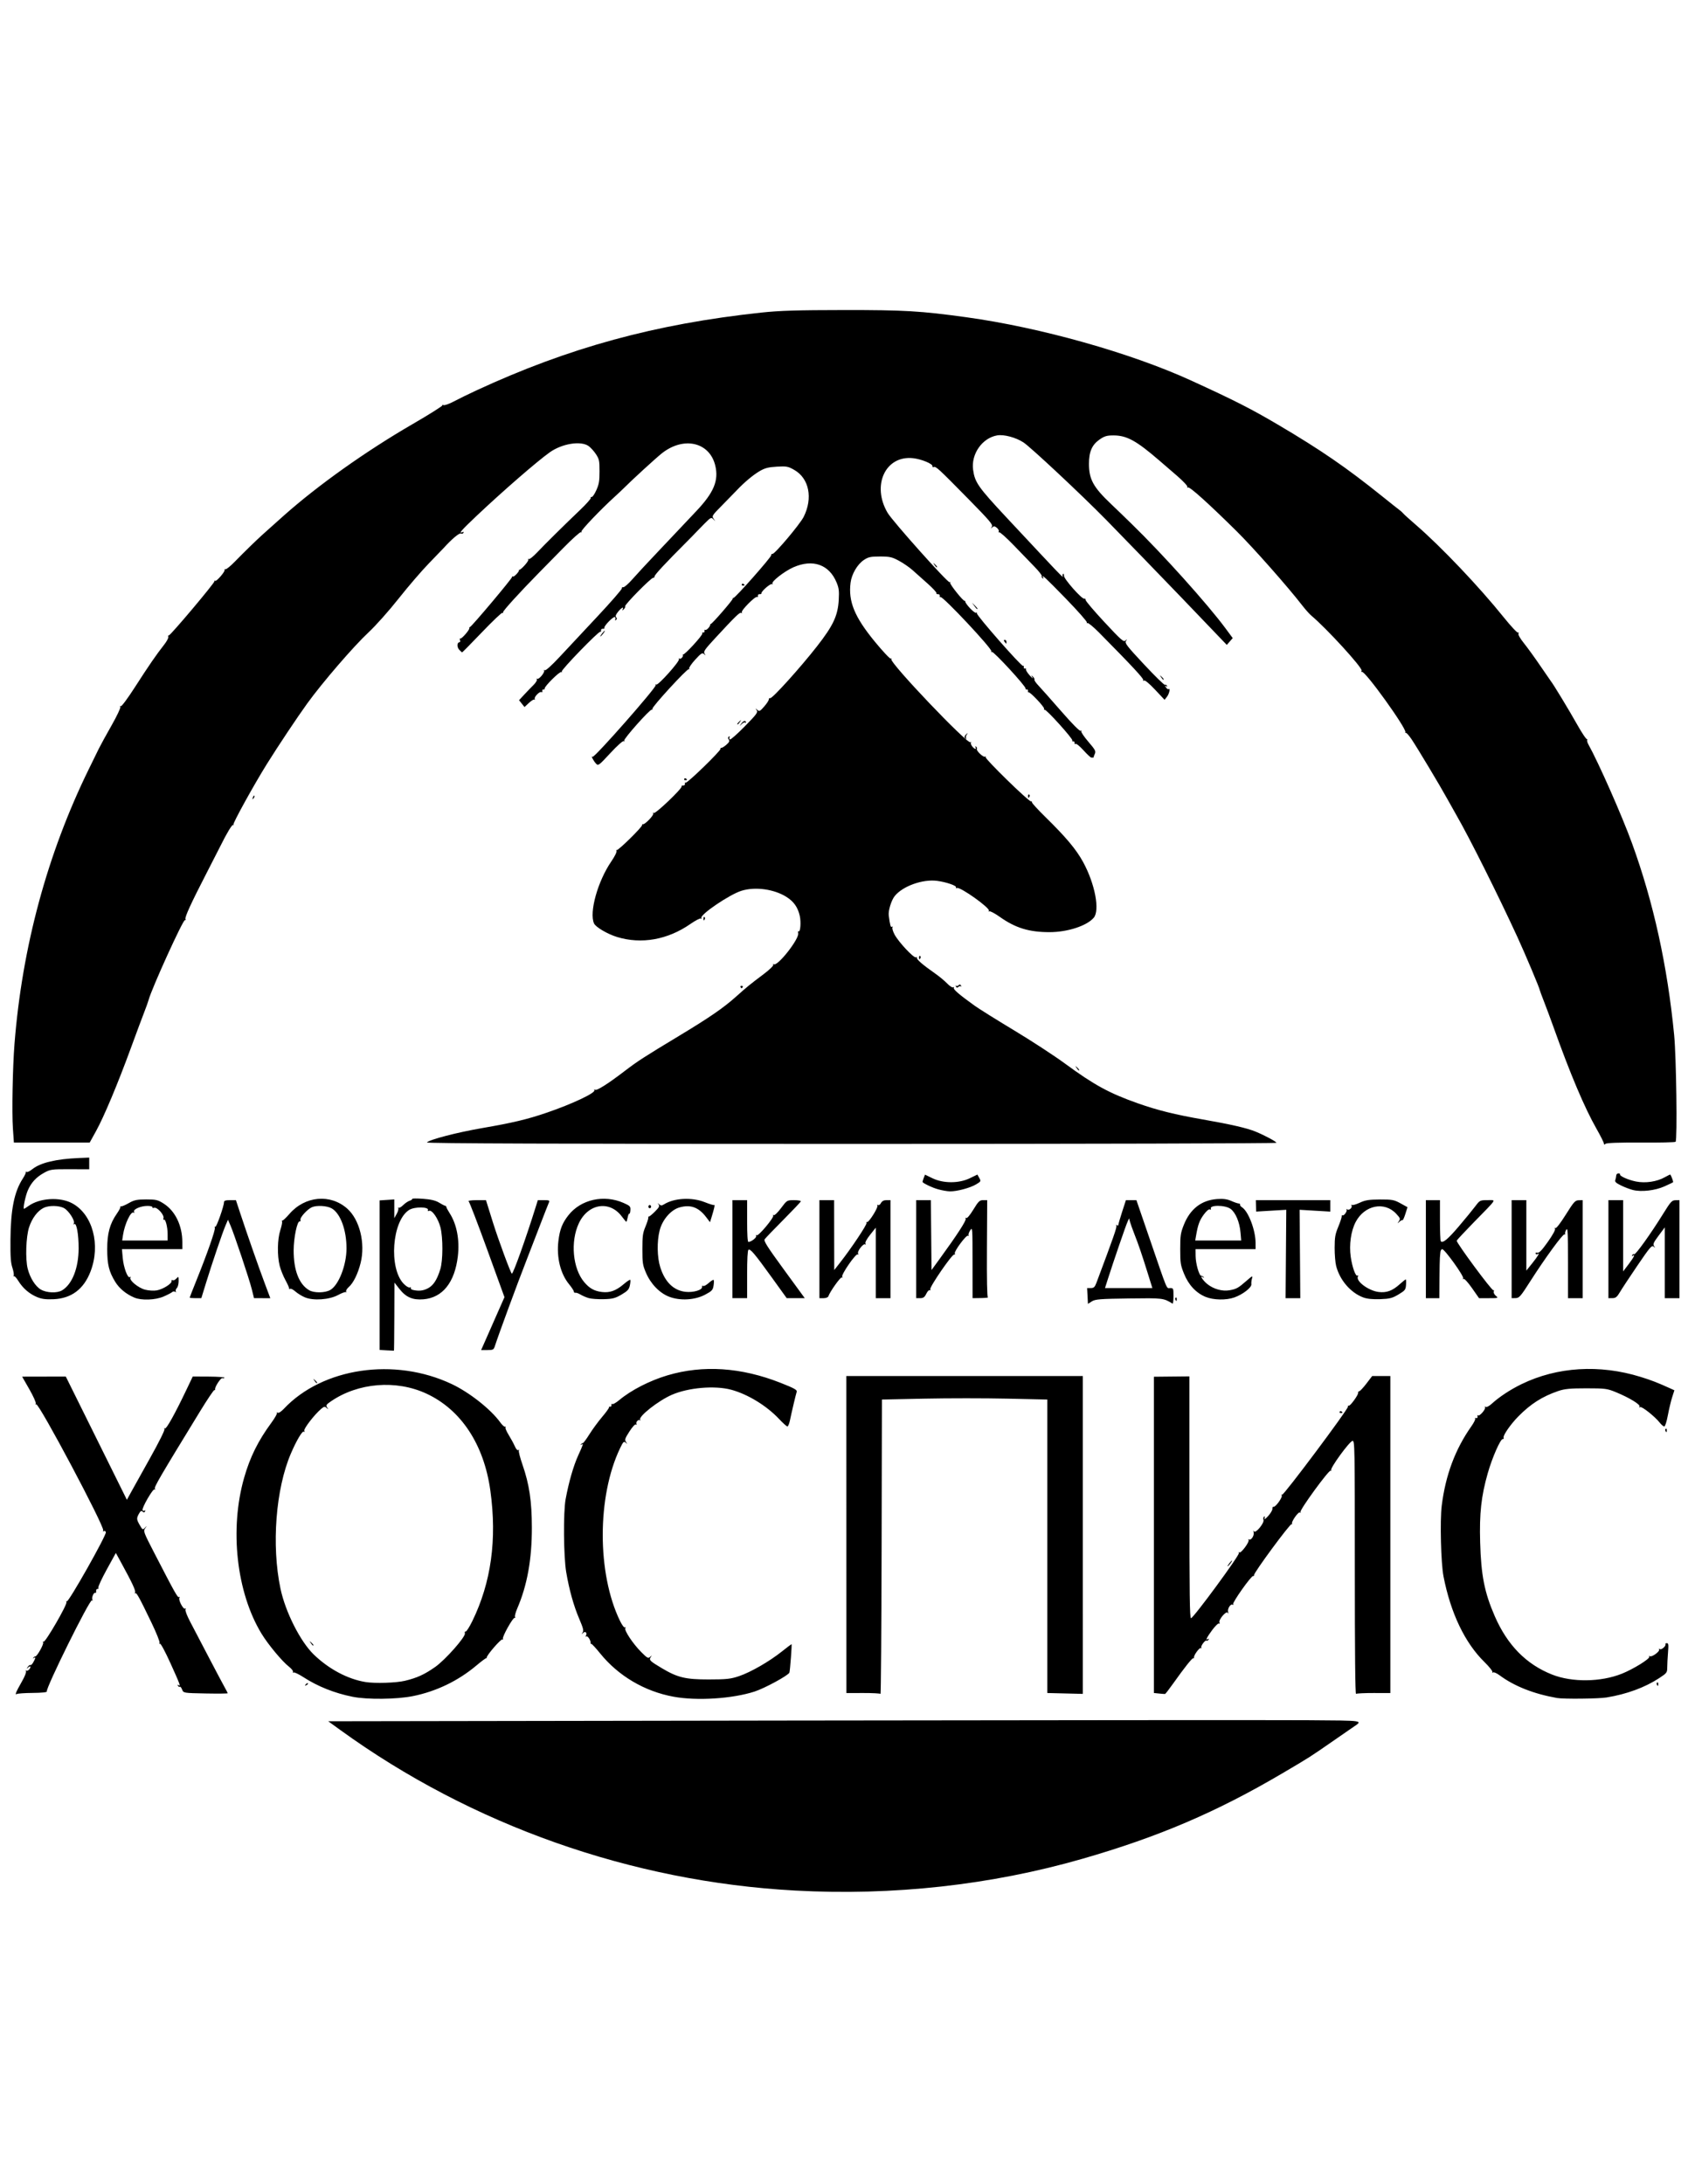 <?xml version="1.0" encoding="UTF-8"?>
<!DOCTYPE svg PUBLIC "-//W3C//DTD SVG 1.1//EN" "http://www.w3.org/Graphics/SVG/1.1/DTD/svg11.dtd">
<!-- Creator: CorelDRAW 2017 -->
<svg xmlns="http://www.w3.org/2000/svg" xml:space="preserve" width="520mm" height="670mm" version="1.1" style="shape-rendering:geometricPrecision; text-rendering:geometricPrecision; image-rendering:optimizeQuality; fill-rule:evenodd; clip-rule:evenodd"
viewBox="0 0 52000 67000"
 xmlns:xlink="http://www.w3.org/1999/xlink"
 xmlns:dc="http://purl.org/dc/elements/1.1/"
 xmlns:cc="http://creativecommons.org/ns#"
 xmlns:rdf="http://www.w3.org/1999/02/22-rdf-syntax-ns#"
 xmlns:svg="http://www.w3.org/2000/svg"
 xmlns:sodipodi="http://sodipodi.sourceforge.net/DTD/sodipodi-0.dtd"
 xmlns:inkscape="http://www.inkscape.org/namespaces/inkscape"
 inkscape:version="0.91 r13725"
 sodipodi:docname="khospis.svg">
 <defs>
  <style type="text/css">
   <![CDATA[
    .fil0 {fill:black}
   ]]>
  </style>
 </defs>
 <g id="Layer_x0020_1">
  <g id="khospis.svg">
   <sodipodi:namedview pagecolor="#ffffff" bordercolor="#666666" borderopacity="1" objecttolerance="10" gridtolerance="10" guidetolerance="10" inkscape:pageopacity="0" inkscape:pageshadow="2" inkscape:window-width="1855" inkscape:window-height="1056" id="namedview4" showgrid="false" units="px" inkscape:zoom="0.68771029" inkscape:cx="483.87411" inkscape:cy="576.66908" inkscape:window-x="65" inkscape:window-y="24" inkscape:window-maximized="1" inkscape:current-layer="svg2"/>
   <path id="path3378" class="fil0" d="M-3267.31 33753.57l9.41 -34326.76 29166.75 0 29166.75 0 9.41 34326.76 9.42 34326.72 -29185.58 0 -29185.58 0 9.42 -34326.72zm58248.92 -11.06l0 -34205.15 -29072.76 0 -29072.76 0 0 34205.15 0 34205.14 29072.76 0 29072.76 0 0 -34205.14zm-30594.99 24252.27c-5016.22,-273.77 -9918.3,-2005.39 -13952.24,-4928.49l-364.89 -264.41 14177.75 -22.12c7797.77,-12.15 14928.01,-16.74 15845.01,-10.14 1817.87,13.05 1732.08,-1 1395.71,229.01 -51.54,35.25 -322.03,222.21 -601.11,415.46 -723.62,501.11 -694.26,482.41 -1547.7,985.3 -2015.57,1187.61 -3800.49,1950.56 -6133.49,2621.61 -2802.61,806.13 -5808.87,1138.1 -8819.06,973.81l0.02 -0.03zm-13568.56 -5943.92c-553.75,-111 -1066.67,-315.28 -1507.63,-600.46 -147.19,-95.2 -285.19,-160.31 -306.65,-144.69 -21.46,15.62 -28.25,7.85 -15.06,-17.27 13.2,-25.11 -42.39,-97.31 -123.47,-160.46 -211.37,-164.58 -642.46,-683.54 -844.5,-1016.65 -766.23,-1263.31 -981.83,-3200.01 -531.86,-4777.12 181.14,-634.87 429.58,-1136.53 837.11,-1690.4 109.09,-148.26 185.89,-285.79 170.65,-305.58 -15.24,-19.81 -5.93,-21.21 20.69,-3.15 29.84,20.26 102.44,-24.59 189.41,-117.02 1188.57,-1263.37 3399.69,-1589.24 5153.42,-759.48 544.91,257.84 1200.43,776.13 1488.9,1177.27 57.31,79.71 122.63,138.27 145.15,130.18 22.53,-8.11 28.62,-0.34 13.54,17.48 -15.05,17.72 29.25,123.84 98.5,235.85 69.23,112.01 154.17,268.95 188.71,348.78 36.84,85.06 80.13,132.59 104.63,114.77 23.21,-16.87 31.35,-10.5 18.29,14.35 -12.92,24.61 37.02,219.35 110.95,432.73 208.95,603.01 286.02,1118.5 287.67,1924.15 2,978.29 -141.66,1775.14 -448.72,2489.1 -50.08,116.44 -80.74,231.36 -68.11,255.37 12.61,24 7,38.19 -12.47,31.51 -50.42,-17.32 -387.69,585.53 -358.57,640.96 13.3,25.31 7.63,33.98 -12.55,19.31 -41.57,-30.24 -510.8,513.52 -482.1,558.67 10.21,16.07 8.91,21.16 -2.93,11.32 -11.81,-9.84 -151.34,91.83 -310.09,225.96 -560.44,473.57 -1235.27,799.47 -1955.44,944.31 -498.99,100.37 -1398.56,110.23 -1847.44,20.24l-0.03 -0.03zm1606.87 -490.89c374.29,-90.95 593.43,-191.08 923.91,-422.15 313.73,-219.35 945.56,-935.27 913.14,-1034.68 -11.52,-35.33 -1.33,-59.31 22.74,-53.5 23.99,5.78 116.56,-138.72 205.68,-321.15 577.73,-1182.5 760.27,-2503.45 553,-4002.03 -195.82,-1415.87 -896.92,-2480.58 -1958.43,-2974.1 -930.18,-432.47 -2100.91,-337.52 -2936.29,238.12 -142.01,97.88 -155.89,120.71 -112.76,185.59 43.88,65.99 42.24,67.58 -15.26,14.59 -55.05,-50.74 -79.7,-46.39 -169.14,29.78 -211.24,179.97 -546.54,616.73 -516.86,673.28 18.7,35.59 13.83,44.32 -13.59,24.4 -45.66,-33.21 -224.24,268.39 -396.89,670.22 -465.4,1083.3 -599.17,2819.34 -319.4,4145.17 150.87,714.97 606.88,1618.81 1018.3,2018.28 460.18,446.87 1044.11,757.86 1589.58,846.61 290.6,47.26 944.87,26.52 1212.22,-38.43l0.05 0zm-2889.59 -1157.09c-46.75,-70.13 -45.42,-71.7 14.2,-16.71 36.17,33.39 65.77,68.22 65.77,77.39 0,36.39 -30.88,12.97 -79.97,-60.68zm11130.25 1646.34c-891.75,-163.73 -1695.54,-637.97 -2255.16,-1330.58 -134.38,-166.3 -257,-297.91 -272.48,-292.47 -15.51,5.43 -24.6,-5.04 -20.21,-23.29 16.19,-67.32 -88.3,-233.65 -128.45,-204.47 -25.05,18.22 -30.88,9.92 -14.68,-20.88 46.14,-87.87 -14.82,-150.3 -84.33,-86.36 -54.28,49.95 -56.44,48.38 -16.44,-12.04 37.79,-57.05 19.23,-132.11 -103.87,-420.1 -171.01,-400.03 -307.49,-889.39 -399.98,-1434.05 -80.26,-472.57 -91.25,-1835.88 -18.01,-2233.17 96.04,-520.93 239.88,-1022.09 384.93,-1341.09 161.58,-355.41 169.46,-381.64 100.34,-334.83 -27.29,18.49 -33.86,14.93 -15.67,-8.46 17.24,-22.15 45.08,-40.26 61.92,-40.26 16.8,0 107.28,-122.59 201.02,-272.4 93.75,-149.8 268.84,-388.25 389.13,-529.86 120.28,-141.61 214.45,-272.74 209.29,-291.44 -5.16,-18.67 11.76,-28.99 37.58,-22.92 25.85,6.1 42.34,-15.3 36.65,-47.5 -5.69,-32.2 6.22,-46.52 26.49,-31.8 20.23,14.72 117.91,-41.19 217.06,-124.26 360.38,-301.97 934.22,-596.09 1476.96,-757.04 1091.5,-323.66 2260.53,-246.11 3468.78,230.2 417.67,164.66 513.86,217.81 495.53,273.88 -28.29,86.55 -155.68,624.66 -207.54,876.6 -21.27,103.37 -56.51,187.95 -78.29,187.95 -21.78,0 -137.89,-104.48 -257.99,-232.16 -381.12,-405.17 -959.41,-758.1 -1466.03,-894.64 -502.9,-135.56 -1313.65,-66.12 -1822.93,156.12 -410.74,179.24 -1022.36,659.93 -971.8,763.74 13.96,28.7 11.57,37.4 -5.35,19.39 -42.07,-44.85 -136.72,53.66 -106.61,110.95 13.64,25.97 6.11,32.91 -17.24,15.91 -23.93,-17.4 -107.62,73.05 -198.28,214.34 -138.32,215.53 -150.79,253.59 -105.34,321.78 46.03,69.07 44.92,71.22 -10.59,20.21 -54.43,-50.05 -75.92,-28.22 -173.92,176.89 -704.43,1474.28 -705.44,3835.8 -2.26,5286.72 65.13,134.39 129.8,220.2 153.15,203.22 24.52,-17.82 29.47,-8.51 12.56,23.66 -37.53,71.43 233.39,478.56 490.15,736.64 179.91,180.86 212.49,198.5 269.43,146.01 57.39,-52.89 59.33,-51.51 17.13,12.09 -55.48,83.61 -18.62,119.23 349.68,337.97 477.63,283.67 721.53,342.07 1426.91,341.54 552.31,-0.34 679.25,-14.14 936.09,-101.24 359.53,-121.95 922.9,-446.07 1311.33,-754.46 157.44,-124.98 291.96,-227.25 298.95,-227.25 15.9,0 -43.91,798.67 -65.29,871.56 -24.44,83.36 -758.04,482.83 -1072.99,584.26 -682.89,219.93 -1764.5,288.57 -2479.3,157.34l-0.03 0.05zm27099.53 38.59c-712.16,-125.85 -1310.72,-362.42 -1758.54,-695.05 -88.64,-65.83 -180.04,-105.96 -203.13,-89.14 -23.08,16.79 -31.64,10.84 -19.01,-13.24 12.63,-24.08 -96.09,-160.44 -241.61,-303.08 -602.2,-590.18 -1038.24,-1501.39 -1258.36,-2629.65 -78.77,-403.74 -111.59,-1709.02 -54.51,-2168.24 116.48,-937.21 412.82,-1731.17 909.04,-2435.58 78.96,-112.09 131.32,-218.21 116.32,-235.85 -14.97,-17.63 -1.89,-25.41 29.15,-17.32 34.17,8.94 51.43,-11.37 43.85,-51.58 -6.91,-36.47 0.35,-51.14 16.2,-32.55 38.69,45.54 244.19,-190.25 214.72,-246.38 -13.27,-25.27 -4.34,-30.52 20.8,-12.25 24.68,17.93 105.79,-24.32 184.35,-96.04 231.53,-211.37 572.22,-435.78 912.79,-601.24 1097.38,-533.12 2393.8,-612.45 3651.81,-223.46 338.89,104.8 518.66,174.82 938.24,365.5l100.53 45.67 -68.11 212.43c-37.47,116.83 -97.07,366.63 -132.47,555.14 -37.52,199.8 -83.56,342.71 -110.42,342.71 -25.31,0 -87.07,-51.91 -137.17,-115.36 -152.54,-193.09 -555.95,-512.59 -603.53,-478 -27.2,19.78 -34.2,13.07 -18.16,-17.43 32.02,-60.92 -310.17,-269.93 -717.54,-438.22 -273.55,-113.02 -333.92,-121.03 -913.08,-121.24 -497.18,-0.13 -668.64,16.37 -864.48,83.34 -488.37,167.02 -846.59,395.57 -1226.71,782.6 -235.22,239.53 -469.86,578.29 -447.68,646.33 9.84,30.18 -1.33,50.15 -24.81,44.37 -67.95,-16.74 -325.36,568.27 -462.4,1050.78 -200.25,705.18 -257.64,1228.17 -232.4,2117.51 28.77,1014.1 131.93,1536.5 446.35,2260.41 386.87,890.77 964.89,1480.41 1759.74,1795.19 615.39,243.7 1494.94,232.77 2143.28,-26.68 349.66,-139.91 869.12,-461.86 838.7,-519.78 -13.56,-25.81 -6.38,-33.26 16.2,-16.85 55.47,40.35 315.3,-145.66 284.71,-203.83 -14.84,-28.27 -6.46,-33.58 21.23,-13.45 48.48,35.25 201.26,-97.66 173.34,-150.81 -8.94,-17 10.55,-30.95 43.32,-30.95 50.71,0 56.08,43.31 36.19,291.12 -12.84,160.12 -23.51,364.78 -23.64,454.8 -0.35,155.19 -12.79,171.9 -241.93,322.66 -438.88,288.76 -999.89,495.51 -1618.84,596.59 -248.63,40.61 -1319.42,51.91 -1522.22,16.07l-0.11 0.03zm-47271.69 -163.99c13.35,-40.96 93.15,-193.81 177.35,-339.66 87.52,-151.64 141.67,-288.55 126.43,-319.72 -14.65,-30 -12.82,-39.78 4.12,-21.75 35.08,37.4 131.64,-43.26 131.64,-109.94 0,-24.32 -29.6,-16.92 -65.76,16.47 -59.52,54.93 -60.9,53.39 -14.55,-16.2 28.19,-42.31 64.38,-67.35 80.45,-55.65 16.06,11.7 56.43,-27.64 89.7,-87.37 72.6,-130.36 76.99,-172.35 13.51,-129.35 -27.29,18.48 -33.86,14.93 -15.67,-8.46 17.24,-22.15 45.61,-40.27 63.06,-40.27 55.63,0 266.37,-377.35 239.4,-428.67 -14.39,-27.4 -9.04,-37.05 11.99,-21.75 50.96,37.05 737.49,-1149.16 703.02,-1214.75 -15.26,-29.04 -10.4,-39.07 11.28,-23.31 52.23,37.98 1224.9,-2039.02 1197.93,-2121.75 -11.62,-35.65 -40.71,-50.48 -64.78,-33 -27.29,19.84 -33.51,12.42 -16.57,-19.81 53.72,-102.27 -1977.2,-3925.08 -2055.12,-3868.4 -22.44,16.34 -27.97,7.16 -12.95,-21.43 14.42,-27.45 -73.9,-225.13 -196.32,-439.28l-222.54 -389.37 669.67 -1.38 669.67 -1.38 937.07 1890.49 937.07 1890.49 125.42 -229.51c68.99,-126.22 334.37,-602.58 589.73,-1058.52 266.66,-476.13 452.87,-850.82 437.45,-880.21 -16.07,-30.56 -10.48,-39.23 13.88,-21.54 42.04,30.58 310.91,-452.65 662.3,-1190.37l191.58 -402.21 495.03 2.5c272.24,1.37 487.42,16.94 478.14,34.61 -9.29,17.66 -37.48,23.02 -62.66,11.91 -46.51,-20.53 -241.53,276.96 -224.32,342.2 5.16,19.61 -5.32,30.67 -23.27,24.59 -17.98,-6.1 -215.36,287.44 -438.65,652.27 -1225.43,2002.26 -1412.31,2321.84 -1386.43,2371.12 16.14,30.74 11.65,40.98 -10.8,24.67 -46.99,-34.17 -398.33,575.32 -366.52,635.87 12.47,23.74 41.04,29.84 63.48,13.53 24.95,-18.14 29.95,-8.99 12.85,23.53 -20,38.08 -41.65,39.81 -76.22,6.07 -36.09,-35.22 -63.72,-19.39 -109.41,62.62 -80.02,143.71 -77.55,177.6 26.03,356.95 83.38,144.35 90.29,147.63 158.48,75.04 69.28,-73.74 69.46,-73.26 6.22,16.79 -63.24,90.05 -55.07,112.09 286.53,773.88 628.76,1218.06 711.26,1365.05 750.27,1336.7 22.29,-16.21 27,-6.15 11.23,23.9 -35.85,68.24 123.02,368.91 174.99,331.12 24.17,-17.59 29.17,-8.25 12.52,23.42 -15.8,30.08 43.99,189.38 139.51,371.65 91.94,175.45 349.19,667.25 571.65,1092.9 222.46,425.62 444.6,844.59 493.64,931.03 49.04,86.44 89.19,166.03 89.22,176.88 0.03,10.85 -305.11,13.87 -678.1,6.74 -676.55,-12.97 -678.26,-13.26 -719.66,-120.23 -22.85,-58.99 -54.79,-97.58 -71.01,-85.78 -16.22,11.8 -41.73,-1.86 -56.7,-30.34 -16.99,-32.34 -10.9,-39.92 16.2,-20.21 76.46,55.59 48.96,-19.61 -243.23,-665.29 -164.22,-362.9 -303.12,-621.37 -325.3,-605.27 -22.26,16.18 -27.31,6.47 -11.86,-22.92 14.81,-28.19 -94.63,-303.45 -244.43,-614.86 -381.92,-794.01 -466.33,-946.39 -502.66,-907.51 -17.52,18.76 -19.6,9.02 -4.57,-21.67 26.88,-54.9 -80.79,-287.27 -422.61,-911.95l-166.56 -304.39 -276.79 503.39c-152.23,276.85 -268.95,528.03 -259.4,558.14 9.57,30.1 -3.14,50.02 -28.24,44.21 -25.11,-5.78 -43.33,24.08 -40.48,66.39 2.84,42.3 -9.02,66.63 -26.3,54.03 -44.15,-32.1 -119.57,147.49 -87.55,208.45 15.77,29.99 9.6,37.95 -15.35,19.81 -64.38,-46.82 -1428.24,2709.61 -1383.13,2795.44 12.47,23.77 -165.95,41.99 -429.79,43.9 -248.12,1.83 -470.61,17.43 -494.41,34.75 -28.88,21 -35.21,6.71 -18.99,-43l-0.05 -0.02zm26518.6 38.64c-13.4,-15.78 -254.13,-28.09 -534.97,-27.32l-510.58 1.38 -0.96 -4862.82 -0.96 -4862.82 3627.37 0 3627.37 0 0.08 4875.39 0.08 4875.39 -545.05 -13.34 -545.05 -13.31 0 -4501.23 0 -4501.22 -1230.16 -27.35c-676.61,-15.04 -1818.2,-15.04 -2536.88,0.05l-1306.7 27.4 -9.58 4529.26c-5.26,2491.09 -20.55,4516.35 -33.96,4500.57l-0.05 -0.03zm8547.02 -11.46l-159.75 -16.52 0 -4850.73 0 -4850.72 544.94 -5.55 544.95 -5.54 0 3709.07c0,3006.84 9.22,3709.08 48.69,3709.08 73,0 1499.51,-1940.57 1469.06,-1998.5 -15.02,-28.59 -8.99,-37.05 14.31,-20.1 50.26,36.55 315.99,-321.54 283.92,-382.6 -12.9,-24.56 -6.2,-32.1 14.92,-16.76 59.81,43.49 166.21,-122.46 139.75,-217.9 -15.53,-55.96 -12.02,-65.54 10.53,-28.83 47.53,77.32 323.07,-255.76 291.56,-352.39 -12.48,-38.22 -4.79,-82.46 17.04,-98.35 25.05,-18.22 30.85,0.43 15.72,50.82 -15,49.73 27.52,22.41 113.16,-72.67 75.45,-83.79 132.94,-183.31 127.81,-221.1 -5.13,-37.83 10.42,-64.32 34.63,-58.88 62.41,14 282.37,-292.72 251.74,-351.02 -13.99,-26.63 -8.51,-36.1 12.15,-21.08 42.6,30.98 2016.21,-2606.55 2016.21,-2694.47 0,-31.35 12.69,-47.8 28.16,-36.53 36.46,26.5 296.77,-330.43 286.56,-392.92 -4.26,-26.15 11.22,-48.43 34.41,-49.54 23.19,-1.12 122.01,-106.49 219.59,-234.18l177.41 -232.16 278.41 0 278.42 0 0 4862.82 0 4862.82 -507.02 -1.38c-278.87,-0.63 -524.12,11.06 -545,26.24 -25.45,18.51 -37.97,-1255.36 -37.97,-3866.47 0,-3764.69 -2.34,-3894.08 -69.81,-3894.08 -83.19,0 -690.79,831.78 -656,898.01 12.79,24.38 5.66,31.48 -15.85,15.86 -49.44,-35.96 -955.61,1205.97 -923.94,1266.29 12.87,24.51 5.38,31.45 -16.67,15.41 -48.67,-35.38 -281.45,298.02 -243.02,348.04 14.95,19.47 9.39,23.5 -12.37,8.99 -42.63,-28.46 -1169.42,1499.91 -1153.81,1564.99 5.16,21.57 -7.63,34.22 -28.43,28.15 -54.46,-15.92 -640.89,811.32 -612.92,864.58 12.88,24.51 6.15,31.99 -14.97,16.66 -59.81,-43.5 -166.21,122.46 -139.75,217.89 15.58,56.2 12.1,65.65 -10.64,28.65 -45.82,-74.56 -295.25,221.94 -253.52,301.36 17.76,33.81 13.4,43.65 -11.41,25.62 -22.13,-16.1 -117.76,75.01 -212.54,202.45 -165.18,222.16 -220.81,340.06 -128.9,273.25 27.1,-19.71 33.19,-12.12 16.19,20.21 -14.97,28.48 -40.47,42.12 -56.72,30.31 -43.03,-31.29 -196.69,174.61 -162.94,218.35 15.69,20.34 10.07,24.61 -12.48,9.52 -41.32,-27.69 -228.57,227.99 -212.14,289.66 4.87,18.25 -5.21,28.2 -22.37,22.12 -33.42,-11.83 -269.05,284.47 -624.13,784.94 -120.79,170.25 -229.96,310.85 -242.57,312.47 -12.61,1.59 -94.81,-4.51 -182.67,-13.6l0.07 -0.06zm-26179.28 -282.26c25.5,-30.21 55.82,-43.82 67.39,-30.18 11.56,13.6 -9.29,38.35 -46.36,54.95 -53.56,24.01 -57.89,18.91 -21.03,-24.74l0 -0.03zm41450.2 8.54c-11.89,-22.65 -7.26,-51.62 10.32,-64.4 17.55,-12.78 31.94,5.76 31.94,41.16 0,74.56 -11.87,81.09 -42.26,23.21l0 0.03zm-13119.13 -3717.64c37.42,-48.65 76.49,-88.43 86.83,-88.43 10.35,0 -11.83,39.78 -49.22,88.43 -37.42,48.64 -76.49,88.45 -86.83,88.45 -10.35,0 11.83,-39.81 49.22,-88.45zm13382.22 -4065.29c-11.88,-22.65 -7.26,-51.61 10.32,-64.4 17.55,-12.78 31.94,5.76 31.94,41.17 0,74.56 -11.86,81.08 -42.26,23.21l0 0.02zm-9995.21 -586.03c10.85,-20.67 35.48,-26.13 54.73,-12.13 49.18,35.76 43.64,49.71 -19.73,49.71 -30.1,0 -45.85,-16.9 -35,-37.58zm-31449.75 -953.71c-46.75,-70.13 -45.42,-71.69 14.2,-16.71 36.17,33.39 65.77,68.22 65.77,77.4 0,36.39 -30.88,12.97 -79.97,-60.69zm2212.98 -930.87l-216.13 -13.26 0 -2293.38 0 -2293.39 225.57 -14.98 225.58 -14.99 0.13 287.44 0.13 287.43 72.79 -129.91c40.02,-71.45 62.58,-151.05 50.1,-176.88 -12.47,-25.84 -9.17,-32.6 7.37,-15.04 16.52,17.56 79.73,-17.27 140.47,-77.4 60.74,-60.13 151.29,-121.4 201.24,-136.14 49.94,-14.75 84.06,-39.63 75.82,-55.28 -8.25,-15.65 139.86,-17.34 329.13,-3.82 243.92,17.48 387.9,51.51 494.46,116.87 82.69,50.71 167.25,94.34 187.95,96.97 20.66,2.62 37.63,19.65 37.71,37.9 0.08,18.25 44.91,102.8 99.67,187.94 220.52,342.9 311.71,821.7 252.41,1325.25 -94.39,801.25 -468.09,1268.99 -1053.32,1318.25 -331.47,27.9 -537.76,-61.3 -740.59,-320.2l-150.93 -192.64 -3.43 1043.76c-1.89,574.07 -7.18,1044.86 -11.78,1046.22 -4.6,1.38 -105.6,-3.5 -224.48,-10.8l0.13 0.08zm1272.11 -1906.11c164.32,-87.79 276.31,-262.13 375.11,-583.97 82.34,-268.21 84.65,-960.65 4.31,-1281.06 -67.98,-271.07 -259.88,-549.78 -350.41,-508.91 -30.39,13.74 -46.14,7.54 -34.94,-13.73 58.72,-111.77 -403.75,-122.04 -576.86,-12.82 -523.74,330.49 -630.7,1784.29 -166.53,2263.79 74.15,76.6 157.97,127.28 188.02,113.73 29.84,-13.47 44.65,-6.23 32.93,16.07 -11.73,22.31 16.99,49.23 63.82,59.81 182.68,41.33 316.85,26.05 464.58,-52.89l-0.03 -0.02zm1984.96 1085.98l357.99 -811.3 -527.84 -1454.58c-290.31,-800 -547.66,-1469.4 -571.89,-1487.54 -24.22,-18.15 85.64,-33.27 244.14,-33.66l288.17 -0.56 58.64 187.95c32.26,103.36 102.1,327.24 155.23,497.5 164.75,528.03 549.76,1569.84 580.13,1569.84 44.17,0 426.94,-1070.3 731.47,-2045.22l65.61 -210.04 186.13 0c165.47,0 182.28,8.59 151.35,77.39 -19.15,42.57 -153.26,385.84 -298.07,762.82 -144.8,376.98 -317.72,824.72 -384.26,994.97 -288.36,737.86 -857.71,2283.31 -973.42,2642.22 -35.69,110.66 -56.41,121.61 -230.28,121.61l-191.08 0 357.98 -811.3 0 -0.1zm18245.55 -848.01l-12.81 -242.32 112.76 -0.35c94.01,-0.29 123.07,-27.9 174.77,-165.77 523.64,-1396.22 631.08,-1703.74 609.54,-1744.74 -15.24,-29.02 -8.06,-35.75 17.98,-16.82 23.85,17.35 43.4,12.18 43.4,-11.51 0,-23.68 52.23,-203.94 116.06,-400.61l116.05 -357.54 160.98 0 160.97 0 398.25 1160.81c577.65,1683.73 516.38,1535.71 635.74,1536.24 100.36,0.34 103.37,7.58 103.37,247.36 0,135.8 -12.69,239.21 -28.19,229.82 -283.95,-171.98 -290.04,-172.69 -1338.33,-158.69 -881.54,11.78 -1036.35,24 -1138.92,90.05l-118.72 76.44 -12.82 -242.32 -0.08 -0.05zm1847.93 -695.48c-180.76,-579.77 -281.26,-874.4 -411.28,-1205.41 -57.39,-146.14 -117.39,-313.98 -133.29,-372.95l-28.94 -107.23 -52.81 118.61c-55.1,123.73 -426.36,1205.44 -590.92,1721.78l-95.16 298.49 726.85 0 726.84 0 -141.29 -453.26 0 -0.03zm847.05 810.09c-11.89,-22.66 -7.26,-51.62 10.32,-64.4 17.55,-12.76 31.94,5.75 31.94,41.16 0,74.56 -11.86,81.08 -42.26,23.24zm-34925.29 -82.33c-236.08,-99.1 -433.46,-270.62 -573.85,-498.67 -57.84,-93.97 -118.61,-156.6 -135.02,-139.17 -16.41,17.43 -18.78,8.91 -5.27,-18.89 13.51,-27.82 -4.2,-137.25 -39.36,-243.22 -51.03,-153.78 -62.92,-326.47 -59.03,-855.96 6.83,-930.93 116.16,-1473.57 378.16,-1876.97 56.17,-86.46 97.53,-173.62 91.91,-193.67 -5.61,-20.05 5.99,-24.69 25.75,-10.32 19.76,14.38 98.77,-24.03 175.57,-85.35 248.82,-198.66 730.23,-313.51 1434.73,-342.29l310.09 -12.67 0 179.43 0 179.43 -591.99 -2.2c-561.56,-2.1 -602.59,3.71 -798.7,112.83 -237.3,132.03 -389.76,298.18 -493.75,538 -71.32,164.47 -153.87,563.04 -116.61,563.04 10.4,0 71.64,-38.14 136.08,-84.74 343.46,-248.34 965.37,-286.96 1343.3,-83.39 627.67,338.09 877.87,1272.01 561.03,2094.16 -208.07,539.92 -585.07,822.84 -1129.38,847.61 -239.82,10.93 -367.9,-5.78 -513.72,-66.99l0.06 0zm773.09 -205.91c309.26,-188.15 503,-680.56 505.5,-1284.66 1.76,-428.94 -64.04,-796.77 -133.47,-746.27 -25.91,18.83 -30.99,10 -13.46,-23.36 41.83,-79.63 -153.5,-384.68 -297.93,-465.31 -153.88,-85.91 -469.58,-90.15 -631.3,-8.51 -186.29,94.05 -353.75,318.41 -443.8,594.58 -94.68,290.38 -117.63,969.25 -42.9,1268.4 70,280.17 235.6,543.92 402.56,641.16 180.33,105.03 502.26,116.83 654.83,24l-0.03 -0.03zm2215.43 223.57c-250.15,-105.11 -463.09,-280.78 -587.49,-484.61 -192.33,-315.07 -244.51,-528.08 -245.36,-1001.5 -0.85,-482.57 79.52,-778.76 295.41,-1088.76 69.83,-100.26 118.02,-192.83 107.12,-205.67 -10.93,-12.86 2.42,-21.43 29.62,-19.07 27.21,2.36 134.07,-44.29 237.41,-103.71 156.69,-90.04 244.14,-108.03 526.19,-108.21 305.36,-0.21 358.25,12.68 543.67,132.43 350.38,226.3 565.12,674.68 565.12,1179.9l0 213.09 -926.22 0 -926.22 0 23.62 265.87c26.35,296.51 153.79,639.22 219.85,591.18 24.36,-17.71 31.49,-10.58 16.99,17 -42.57,81.03 240.76,314.1 448.25,368.73 107.17,28.23 268.81,38.15 359.21,22.05 193.1,-34.41 469.49,-209.46 454.68,-288 -5.69,-30.1 8.08,-41.37 30.55,-25.01 22.5,16.37 73.64,-5.14 113.69,-47.79 70.72,-75.3 72.82,-73.02 72.82,78.69 0,85.91 -25.19,180.81 -55.96,210.86 -30.76,30.05 -45.07,75.38 -31.78,100.69 14.37,27.34 5.91,32.73 -20.85,13.28 -24.75,-18 -65.44,-13.79 -90.36,9.39 -24.95,23.19 -143.24,84.59 -262.86,136.47 -251.61,109.09 -678.31,124.66 -897.1,32.7zm1020.68 -1943.85c0,-223.12 -67.23,-481.91 -115.97,-446.47 -18.43,13.39 -23.57,-6.1 -11.44,-43.32 32.21,-98.72 -192.86,-350.77 -287.27,-321.73 -40.71,12.52 -64.57,4.75 -52.97,-17.32 11.59,-22.04 -56.6,-40.1 -151.51,-40.1 -208.15,0 -450.75,107.79 -411.36,182.8 15.82,30.1 11.17,40.24 -11.06,24.08 -82.98,-60.34 -276.56,346.45 -327.72,688.61l-24.79 165.82 697.03 0 697.04 0 0 -192.4 0.02 0.03zm4209.62 1935.1c-93.02,-39.2 -224.21,-120.1 -291.52,-179.8 -67.31,-59.68 -139.62,-95.99 -160.68,-80.69 -21.07,15.31 -34.5,11.43 -29.87,-8.59 4.63,-20.05 -46.27,-135.96 -113.13,-257.57 -66.88,-121.61 -146.37,-319.24 -176.64,-439.18 -79.52,-314.89 -70.93,-815.25 18.72,-1092.85 40.59,-125.64 64.71,-245.74 53.59,-266.9 -11.12,-21.14 -6.25,-34.3 10.8,-29.26 17.04,5.07 113.69,-86.31 214.75,-203.06 478.03,-552.14 1256.04,-623.65 1774.55,-163.12 381.44,338.78 559.86,1062.08 410.8,1665.33 -80.82,327.14 -223.21,617.52 -361.95,738.2 -58.37,50.79 -95.63,114.05 -82.81,140.58 12.84,26.52 10.87,35.11 -4.37,19.07 -15.23,-16.05 -123.66,22.7 -240.94,86.09 -272.35,147.21 -760.83,181.5 -1021.35,71.72l0.05 0.03zm775.92 -223.06c260.7,-145.54 501.99,-760.43 501.99,-1279.15 0,-564.69 -185.52,-1068.29 -451.04,-1224.36 -142.94,-84 -464.28,-102.96 -613.55,-36.2 -139.2,62.28 -370.12,317.51 -348.15,384.86 10.64,32.59 0.21,54.53 -23.06,48.75 -75.76,-18.81 -184.11,496.54 -185.57,882.57 -2.31,614.89 163.9,1044.86 474.97,1228.67 148.88,87.98 482.37,85.3 644.38,-5.14l0.03 0zm7933.41 247.19c-78.18,-22.78 -191.85,-71.64 -252.56,-108.58 -60.72,-36.95 -131.3,-61.99 -156.8,-55.68 -25.53,6.32 -47.18,-10.58 -48.11,-37.58 -0.93,-27 -65.66,-126.49 -143.79,-221.1 -266,-322.02 -390.19,-823.98 -329.29,-1330.9 42.41,-353.13 117.68,-546.14 307.27,-788.14 380.88,-486.15 1091.13,-643.97 1694.07,-376.42 195.97,86.97 213.79,105.98 206.72,221.07 -4.26,69.25 -19.04,117.74 -32.85,107.74 -13.82,-10 -36.3,41.69 -49.97,114.87 -13.67,73.18 -32.47,133.04 -41.78,133.04 -9.33,0 -71.27,-72.78 -137.65,-161.71 -374.87,-502.33 -1032.14,-399.63 -1317.92,205.93 -265.49,562.56 -189.67,1391.34 165.52,1809.25 162.09,190.7 309.08,272.29 541.27,300.48 243.42,29.58 432.79,-38.7 670.09,-241.57 99.17,-84.77 188.93,-143.97 199.46,-131.59 10.53,12.42 5.11,89.41 -12.07,171.13 -26.07,123.92 -68.51,170.57 -255.84,281.23 -190.73,112.65 -272.78,133.97 -544.09,141.32 -175.71,4.75 -383.46,-10 -461.65,-32.79l-0.03 0zm2466.99 -42.35c-295.62,-113.5 -567.2,-395.12 -713.18,-739.56 -98.56,-232.53 -108.18,-296.64 -108.18,-719.61 0,-402.86 12.18,-493.57 91.96,-685.42 50.58,-121.61 90.63,-245.21 88.98,-274.65 -1.65,-29.44 8.38,-49.36 22.29,-44.21 13.88,5.14 96.06,-61.83 182.57,-148.77 127.94,-128.56 148.71,-169.46 111.27,-218.98 -38.64,-51.09 -35.85,-51.86 17.31,-4.7 50.1,44.46 81.19,44.99 148.61,2.55 312.69,-196.88 855.64,-225.45 1253.65,-65.94 144.59,57.96 274.58,96.84 288.86,86.44 26.86,-19.52 -3.27,115.06 -84.25,376.5l-46.62 150.5 -116.48 -153.55c-231.63,-305.39 -479.49,-395.99 -820.19,-299.82 -265.04,74.8 -525.66,377.72 -608.95,707.78 -85.32,337.96 -76.78,823.29 19.81,1127.01 144.49,454.38 407.16,711.07 771.2,753.75 243.5,28.54 529.02,-57.08 511.33,-153.34 -5.69,-30.9 7.74,-43.04 29.81,-27 22.08,16.05 99.73,-24.27 172.55,-89.62 72.81,-65.35 141.77,-107.79 153.23,-94.29 11.46,13.47 9.97,92.57 -3.27,175.74 -21.35,133.87 -50.98,165.51 -258.23,275.69 -315.17,167.58 -765.59,193.46 -1104.11,63.5l0.03 0zm16461.4 6.55c-294.85,-119.86 -527.6,-368.49 -665.47,-710.75 -107.89,-267.86 -117.04,-326.93 -117.04,-754.94 0,-418.75 10.67,-491.51 108.69,-741.23 191.96,-489.06 539.76,-760.77 1018.88,-795.97 189.22,-13.9 310.59,1.75 432.23,55.75 93.03,41.3 197.49,77.4 232.14,80.21 34.66,2.81 55.32,19.76 45.93,37.64 -9.39,17.88 16.57,53.71 57.71,79.62 195.36,123.02 415.91,702.64 415.91,1093.01l0 190.97 -920.85 0 -920.85 0 2.02 210.04c2.29,235.85 109.06,608.05 174.43,608.05 23.54,0 56.88,18.12 74.09,40.26 18.48,23.77 10.08,25.78 -20.53,4.91 -119.38,-81.4 -8.67,94.48 130.05,206.56 192.75,155.78 460.26,230.41 684.26,190.89 210.82,-37.18 266.45,-68.4 524.23,-294.17 170.36,-149.22 192.43,-158.85 164.94,-71.9 -17.45,55.19 -26.94,136.59 -21.07,180.89 13.38,100.95 -264.13,315.95 -525.9,407.42 -249.32,87.13 -635.81,79.5 -873.85,-17.26l0.05 0zm1067.01 -1976.22c-28.16,-321.14 -151.48,-613.51 -306.21,-726.02 -170.73,-124.16 -666.92,-122.12 -601.5,2.46 11.3,21.49 -3.57,28.2 -33.01,14.91 -32.47,-14.67 -107.36,49.84 -190.41,163.99 -128.53,176.7 -176.16,308.71 -233.92,648.53l-24.02 141.32 705.31 0 705.3 0 -21.51 -245.19 -0.03 0zm3764.7 1991.55c-388.06,-146.12 -718.39,-529.97 -830.91,-965.54 -26.11,-101.1 -46.83,-353 -46.03,-559.72 1.25,-322.77 16.91,-413.37 110.87,-641.21 60.18,-145.93 107.94,-289.98 106.13,-320.14 -1.8,-30.13 9.47,-45.54 25.06,-34.21 41.8,30.39 156.08,-133.04 123.02,-175.93 -15.56,-20.16 -6.38,-21.81 20.35,-3.66 59.57,40.45 166.58,-55.33 133.07,-119.12 -13.29,-25.33 -7.28,-33.76 13.38,-18.73 20.66,15.02 128.98,-15.86 240.73,-68.64 164.17,-77.53 282.51,-96.31 616.61,-97.87 372.4,-1.72 434.92,9.92 629.67,117.29l216.21 119.22 -65.87 208.71c-36.22,114.8 -75.95,200.44 -88.29,190.34 -12.34,-10.11 -54.63,11.45 -93.96,47.95 -67.04,62.15 -68.08,61.14 -16.54,-15.91 50.16,-74.99 42.95,-95.28 -81.54,-229.51 -361.09,-389.34 -971.48,-265.53 -1243.6,252.29 -145.36,276.61 -205.17,699.96 -151.26,1070.33 47.52,326.35 153.07,615.13 209.77,573.89 23.7,-17.24 27.95,-7.03 10.72,25.78 -74.41,141.66 322.21,439.02 636.48,477.18 241.53,29.34 420.72,-36.17 641.56,-234.49 92.28,-82.89 177.14,-150.71 188.55,-150.71 11.41,0 15.48,74.11 9.07,164.69 -10.77,151.85 -28.8,174.97 -231.45,296.64 -188.85,113.36 -268.2,133.68 -563.8,144.26 -227.27,8.14 -403.06,-9.92 -518.03,-53.21l0.03 0.03zm-36002.52 5.89c0,-9.15 91.38,-242.96 203.05,-519.6 329.16,-815.41 589.49,-1556.98 568.8,-1620.4 -10.59,-32.46 -4.05,-47.98 14.54,-34.45 33.59,24.42 266.03,-633.84 266.03,-753.43 0,-45.36 50.28,-62.54 182.96,-62.54l182.97 0 134.86 409.04c210.23,637.65 563,1646.42 750.04,2144.75l170.12 453.26 -250.04 -0.06 -250.04 -0.05 -68.45 -276.32c-76.22,-307.65 -540.71,-1694.67 -656.21,-1959.53l-74.12 -169.94 -74.7 174.82c-96.01,224.68 -408.84,1145.18 -596.56,1755.46l-146.17 475.11 -178.52 0.22c-98.19,0.13 -178.53,-7.22 -178.53,-16.37l-0.03 0.03zm16650.6 -1486.91l0 -1503.51 225.51 0 225.52 0 0 641.2c0,418.23 13.73,641.21 39.44,641.21 85.16,0 262.62,-138.48 237.86,-185.61 -15.18,-28.89 -8.8,-36.79 15.43,-19.15 51.03,37.1 539.3,-545.62 507.65,-605.88 -12.5,-23.76 -4.44,-29.94 17.9,-13.71 22.42,16.31 121.8,-79.41 221.93,-213.73 180.73,-242.45 182.04,-243.25 400.56,-243.8 120.58,-0.29 213.6,16.44 206.72,37.24 -6.89,20.79 -249.32,276.42 -538.75,568.1 -289.42,291.68 -546.11,558.48 -570.42,592.94 -35.87,50.84 75.66,226.83 592.92,935.43l637.09 872.78 -276.92 0 -276.93 0 -453.96 -630.14c-527.71,-732.53 -664.03,-894.14 -719.93,-853.48 -26.46,19.23 -40.64,283.17 -40.64,756.58l0 727.04 -225.52 0 -225.52 0 0 -1503.51 0.06 0zm2668.62 0l0 -1503.51 225.51 0 225.52 0 1.71 1072.37 1.7 1072.37 190.52 -243.22c336.15,-429.12 821.33,-1157.35 799.18,-1199.53 -11.81,-22.46 -4.15,-35.38 16.99,-28.69 54.42,17.18 348.04,-451.01 318.34,-507.58 -14.13,-26.9 -6.65,-33.72 17.63,-16.05 23.19,16.87 63.69,-9.92 90.02,-59.49 32.26,-60.77 87.79,-90.16 170.36,-90.16l122.52 0 0 1503.52 0 1503.51 -225.52 0 -225.52 0 0 -1081.53 0 -1081.52 -172.51 216.99c-105.32,132.46 -161.62,237.76 -144.54,270.28 16.22,30.9 12.18,41.77 -9.66,25.88 -55.02,-40.02 -251.42,215.96 -216.58,282.27 17.74,33.79 13.22,43.39 -11.89,25.14 -54.27,-39.47 -510.13,618.82 -474.94,685.84 15.9,30.27 10.5,39.31 -13.17,22.07 -35.69,-25.96 -365.48,437.35 -412.37,579.3 -10.02,30.4 -75.63,55.28 -145.78,55.28l-127.52 0 0 -1503.51 0 -0.03zm2969.29 0l0 -1503.51 224.85 0 224.86 0 10.05 1072.37 10.05 1072.37 257.49 -353.77c529.91,-728.04 817.66,-1172.76 791.31,-1222.97 -16.38,-31.17 -10.29,-39.02 15.64,-20.16 25.61,18.62 112.57,-83.87 219.34,-258.5 156.27,-255.58 191.38,-289.34 300.68,-289.34l123.74 0 -8.43 1481.41c-5.42,955.2 4.92,1488.03 29.17,1500.04 20.67,10.24 -76.59,20.19 -216.13,22.12l-253.71 3.48 -0.82 -1094.47c-0.82,-1084.17 -1.52,-1093.46 -72.23,-985.16 -39.28,60.13 -61.64,127.87 -49.73,150.55 11.91,22.67 4.36,28.64 -16.81,13.26 -49.65,-36.1 -436.62,485.46 -404.95,545.77 13.17,25.09 3.49,40.13 -21.51,33.45 -61.57,-16.45 -753.84,989.91 -730.92,1062.5 10,31.67 1.33,45.31 -19.3,30.29 -20.64,-15.01 -66.94,33.58 -102.92,107.98 -51.86,107.18 -90.77,135.3 -187.57,135.54l-122.15 0.21 0 -1503.51 0 0.05zm11342.66 147.92l10.48 -1355.67 -462.18 27.56 -462.18 27.56 -3.91 -175.46 -3.91 -175.45 1141.55 0 1141.56 0 0 175.96 0 175.95 -470.9 -28.08 -470.91 -28.09 10.48 1355.67 10.48 1355.67 -225.52 0 -225.52 0 10.48 -1355.67 0 0.05zm4293.13 -147.92l0 -1503.51 216.13 0.05 216.13 0.05 0 615.43c0,338.49 11.41,628.82 25.34,645.21 59.44,69.78 214.96,-58.7 555.37,-458.83 199.35,-234.31 425.77,-510.61 503.16,-613.97 136.99,-182.98 146.83,-187.94 373.04,-187.94 274.13,0 323.12,-79.28 -423.3,685.1 -279.08,285.79 -512.95,536.73 -519.71,557.66 -18.56,57.37 1083.74,1548.2 1123.42,1519.37 18.91,-13.77 25,3.82 13.51,39.02 -12.02,36.81 15.69,94.18 65.18,134.95 82.05,67.61 71.94,70.92 -215.49,70.92l-301.55 0 -216.9 -310.19c-122.66,-175.43 -234.59,-297.36 -257.62,-280.62 -24.12,17.53 -29.89,8.99 -14.15,-20.98 31.67,-60.29 -565.66,-891.72 -640.63,-891.72 -27.97,0 -53.77,44.77 -57.31,99.49 -3.53,54.72 -10.18,129.35 -14.78,165.82 -4.6,36.47 -10.16,330.01 -12.37,652.27l-3.99 585.93 -206.71 0 -206.72 0 0 -1503.51 -0.05 0zm2631.01 0l0 -1503.51 225.52 0 225.52 0 0 1080.78 0 1080.78 187.94 -233.78c172.06,-214.05 240.07,-334.7 152.94,-271.36 -19.25,14 -45.07,6.26 -57.39,-17.19 -12.42,-23.63 10.99,-35.06 52.55,-25.65 55.93,12.68 137.89,-71.85 323.15,-333.13 147.3,-207.82 237.14,-371.2 220.94,-401.99 -16.38,-31.2 -11.03,-40.11 13.38,-22.34 23.56,17.14 156.32,-155.13 315.89,-409.92 248.01,-395.97 287.35,-439.81 397.42,-442.81l122.15 -3.34 0 1503.51 0 1503.51 -225.52 0 -225.52 0 0 -1091.86c0,-950.9 -6.86,-1080.86 -53.06,-1006.52 -29.17,46.95 -44.83,101 -34.78,120.1 10.05,19.12 0,29.28 -22.15,22.6 -51.52,-15.49 -598.21,734.06 -1036.38,1421 -308.84,484.16 -348.92,530.49 -460.43,532.48l-122.14 2.2 0 -1503.51 -0.03 -0.05zm2969.3 0l0 -1503.51 225.51 0 225.52 0 0 1093.27 0 1093.27 167.47 -219.9c161.87,-212.59 217.03,-325.05 127.44,-259.91 -27.1,19.71 -33.19,12.12 -16.2,-20.21 14.95,-28.49 42.28,-40.79 60.71,-27.4 38.75,28.17 510.77,-630.75 886.92,-1238.06 233.2,-376.53 270.2,-417.27 380.48,-419.07l122.15 -1.99 0 1503.51 0 1503.51 -225.52 0 -225.52 0 0 -1086 0 -1086.01 -187.81 252.5c-158.74,213.41 -180.54,263.44 -140.94,323.19 40.79,61.54 38.88,63.34 -14.71,14.11 -53.93,-49.54 -114.75,21.7 -490.9,574.87 -236.16,347.3 -479.07,715.58 -539.84,818.44 -91.08,154.21 -131.91,187.15 -232.62,187.95l-122.14 0.95 0 -1503.51zm-29446.66 -1278.65c-12.1,-23.05 -5.98,-53.55 13.59,-67.76 19.58,-14.25 45.51,-7.03 57.61,15.99 12.1,23.05 5.98,53.52 -13.59,67.77 -19.58,14.24 -45.51,7.03 -57.61,-16zm8877.38 -559.3c-174.93,-49.86 -412.42,-159.96 -470.9,-218.26 -5.93,-5.94 8.27,-60.05 31.59,-120.28l42.42 -109.52 231.5 112.06c330.99,160.26 809.45,159.81 1141.8,-1.06l233.76 -113.15 57.82 103.82c56.06,100.68 53.16,106.59 -96.81,196.59 -182.25,109.38 -591.74,218.55 -804.39,214.41 -82.68,-1.61 -247.75,-30.68 -366.79,-64.63l0 0.02zm21323.67 23.77c-91.53,-22.65 -256.98,-85.36 -367.64,-139.33 -152.78,-74.51 -195.09,-114.64 -175.78,-166.78 13.96,-37.77 26.59,-99.23 28.03,-136.6 1.41,-37.34 31.59,-67.9 66.99,-67.9 35.39,0 57.87,12.36 49.94,27.45 -26.27,50 238.45,170.68 485.35,221.26 290.64,59.55 646.39,7.19 889.28,-130.86 88.98,-50.58 165.02,-87.13 168.98,-81.22 35.1,52.57 95.55,220.94 84.12,234.36 -7.98,9.39 -128.99,67.74 -268.9,129.73 -285.57,126.46 -701.26,174.02 -960.34,109.89l-0.03 0zm-892.87 -1425.75c-0.35,-30.02 -102.49,-233.67 -226.93,-452.57 -370.08,-650.94 -807.27,-1685.43 -1326.81,-3139.72 -86.88,-243.22 -215.28,-588.26 -285.28,-766.77 -70.02,-178.5 -127.3,-333.32 -127.3,-344.03 0,-48.38 -443.86,-1102.77 -684.75,-1626.56 -598,-1300.34 -1472.7,-3048.66 -1871.75,-3741.06 -77.1,-133.76 -205.6,-362.6 -285.6,-508.54 -209.53,-382.25 -910.63,-1552.04 -1091.85,-1821.76 -84.91,-126.39 -167.49,-215.93 -183.47,-199.01 -15.98,16.95 -19.12,10.11 -6.94,-15.17 50.05,-103.84 -1249.74,-1910.7 -1331.65,-1851.16 -16.89,12.29 -21.52,-5.78 -10.32,-40.15 29.09,-89.2 -1069.06,-1290.37 -1544.01,-1688.86 -57.97,-48.64 -182.27,-187.95 -276.2,-309.56 -442.8,-573.22 -1509.51,-1779.7 -2016.8,-2281.04 -863.62,-853.53 -1443.21,-1374.67 -1490.55,-1340.24 -24.6,17.88 -32.18,11.25 -18,-15.75 13.75,-26.18 -128.06,-178.27 -323.07,-346.48 -191.19,-164.9 -432.16,-372.76 -535.53,-461.96 -709.5,-612.27 -1000.39,-771.65 -1409.46,-772.26 -200.1,-0.29 -276.64,21.99 -422.9,123.15 -235.1,162.59 -328.95,376.34 -328.44,748.1 0.56,476.04 131.61,714.91 675.6,1231.96 113.37,107.77 240.22,229.06 281.9,269.53 41.67,40.48 202.59,196.94 357.63,347.7 938.81,912.91 2323.35,2453.53 2872.42,3196.27l222.51 300.96 -91.01 104.18 -91 104.22 -493.99 -515.73c-271.71,-283.64 -677.62,-707.38 -902.07,-941.64 -466.15,-486.54 -1941.22,-2009.47 -2306.17,-2380.98 -756.42,-770.03 -2312.1,-2225.96 -2535.3,-2372.74 -231.59,-152.28 -600.37,-251.16 -805.62,-216.01 -459.9,78.75 -805.19,571.39 -739.45,1055.05 52.33,385.12 155.01,532.11 1016.05,1454.6 825.04,883.93 1420.56,1519.56 1502.39,1603.56 23.69,24.32 91.56,93.97 150.81,154.77 59.26,60.81 96.28,87.05 82.26,58.32 -14.01,-28.72 -10.5,-63.1 7.77,-76.39 18.27,-13.29 31.24,12.31 28.8,56.9 -5.27,96.2 547.89,721.17 622.19,703 27.45,-6.71 46.23,10.77 41.73,38.83 -4.52,28.09 254.32,333.11 575.21,677.84 516.03,554.39 590.76,619.98 647.14,568.05 56.46,-52.01 58.24,-50.39 15.42,14.06 -42.33,63.76 26.68,153.07 556.38,719.77 332.59,355.84 619.57,636.16 637.73,622.98 18.16,-13.21 45.26,-0.56 60.21,27.77 18.59,35.41 10.5,39.95 -25.58,14.35 -44.87,-31.8 -45.08,-26.26 -1.55,36.89 28.19,40.88 63.43,65.49 78.3,54.67 60.74,-44.16 24.44,138.19 -45.56,228.87l-75.39 97.66 -293.52 -311.84c-182.65,-194.02 -310.7,-299.34 -339,-278.78 -27.18,19.76 -35.72,14.48 -21.22,-13.08 21.54,-41.01 -356.68,-447.53 -1360.43,-1462.22 -172.81,-174.68 -331.87,-304.78 -353.49,-289.08 -21.59,15.71 -28.72,8.47 -15.82,-16.1 12.9,-24.56 -279.29,-355.97 -649.3,-736.47 -628.34,-646.17 -759.98,-767.86 -693.26,-640.78 16.76,31.88 10.3,39.04 -17.18,19.04 -24.2,-17.59 -35.58,-48.06 -25.26,-67.66 10.32,-19.63 -86.67,-144.56 -215.52,-277.62 -128.82,-133.07 -418.94,-433.13 -644.64,-666.81 -225.73,-233.67 -427.08,-412.73 -447.45,-397.9 -20.37,14.8 -25.69,5.3 -11.81,-21.11 13.89,-26.42 -11.96,-78.67 -57.41,-116.12 -66.06,-54.43 -94.47,-57.27 -141.59,-14.09 -50.77,46.55 -52.42,44.16 -11.78,-17.11 40.9,-61.69 -55.85,-175.98 -730.09,-862.3 -903.27,-919.49 -990.1,-999.46 -1053.96,-970.63 -26.14,11.8 -43.5,0.56 -38.59,-24.67 14.05,-72.41 -337.93,-218.2 -594.85,-246.43 -846.44,-92.99 -1278.12,832.6 -781.5,1675.73 151.99,258.02 1854.7,2163.26 1902.33,2128.62 21.79,-15.83 29.31,-9.23 16.76,14.67 -21.78,41.48 408.06,579.11 444.63,556.14 9.68,-6.1 18.29,3.88 19.15,22.12 3.43,73.39 281.76,365.18 328.27,344.17 27.48,-12.38 40.51,-4.64 29.02,17.27 -26.57,50.58 1371.65,1643.66 1414.97,1612.18 17.68,-12.87 27.52,2.97 21.83,35.17 -5.69,32.2 12.08,53.1 39.44,46.41 27.37,-6.68 40.72,5.1 29.65,26.16 -11.06,21.06 41.92,106.14 117.74,189.03 75.82,82.89 113.21,110.92 83.1,62.28 -50.5,-81.62 -49.67,-83.79 10.61,-28.14 35.96,33.15 57.53,75.19 47.95,93.44 -9.57,18.22 45.59,99.01 122.58,179.54 76.99,80.52 389.47,432.65 694.42,782.49 335.83,385.28 571.54,623.68 597.79,604.61 24.09,-17.54 33.21,-12.26 20.55,11.88 -12.52,23.87 85.43,169.56 217.68,323.77 212.86,248.21 235.65,290.96 198.55,372.5 -23.03,50.66 -39.04,97.07 -35.56,103.15 3.49,6.1 -2.1,11.06 -12.44,11.06 -10.35,0 -36.73,0 -58.64,0 -21.92,0 -130.93,-101.35 -242.25,-225.21 -111.32,-123.87 -220.68,-211.95 -242.99,-195.72 -22.39,16.28 -35.96,3.24 -30.26,-29.04 5.69,-32.2 -12.08,-53.1 -39.44,-46.42 -27.37,6.68 -40.05,-6.39 -28.14,-29.04 25.18,-47.93 -799.08,-961.93 -851.15,-943.84 -19.22,6.68 -25.61,-5.65 -14.2,-27.37 22.9,-43.58 -427.13,-522.09 -474.33,-504.38 -16.2,6.1 -25.24,-13.81 -20.05,-44.21 5.16,-30.4 -11.76,-50.29 -37.58,-44.22 -25.85,6.11 -42.77,-7.77 -37.58,-30.76 14.57,-64.88 -989.49,-1155.29 -1034.01,-1122.93 -21.67,15.76 -28.51,7.91 -15.18,-17.48 36.62,-69.7 -1500.55,-1708.64 -1561.19,-1664.56 -17.55,12.76 -27.26,-3.16 -21.57,-35.36 5.72,-32.38 -18.88,-55.85 -55.05,-52.49 -35.95,3.35 -56.69,-10.47 -46.08,-30.66 10.61,-20.21 -112.2,-153.33 -272.91,-295.84 -160.71,-142.51 -368.33,-327.75 -461.41,-411.65 -93.06,-83.89 -279.11,-212.18 -413.44,-285.1 -214.05,-116.17 -286.07,-132.56 -582.51,-132.56 -290.52,0 -361.07,15.36 -499.68,108.75 -198.16,133.51 -371.71,431.14 -405.38,695.2 -73.34,575.43 122.2,1050.94 742.8,1806.31 248.85,302.9 470.11,537.89 491.7,522.19 21.57,-15.67 28.7,-8.46 15.83,16.05 -56.41,107.39 2331.94,2615.43 2428.53,2550.23 24.83,-16.76 32.41,-13.97 16.88,6.21 -15.55,20.16 -0.21,73.1 34.02,117.63 68.37,88.91 146.24,111.43 103.42,29.92 -16.75,-31.88 -10.29,-39.04 17.18,-19.04 24.2,17.61 35.24,48.69 24.49,69.12 -28.11,53.52 204.83,272.53 252.78,237.65 22.13,-16.07 29.6,-9.02 16.6,15.7 -26.36,50.16 1309.87,1354.32 1387.6,1354.32 27.13,0 42.15,13.68 33.35,30.42 -8.77,16.74 173.77,216.7 405.7,444.35 641.71,629.93 951.67,999.8 1164.13,1389.25 363.22,665.76 518.24,1480.22 325.03,1707.53 -210.36,247.49 -801.94,440.92 -1350.82,441.69 -630.71,0.88 -1047.57,-126.46 -1529.35,-467.15 -154.91,-109.55 -299.32,-186.33 -320.89,-170.66 -21.57,15.68 -28.16,7.48 -14.63,-18.27 43.3,-82.44 -883.64,-742.26 -981,-698.29 -27.87,12.6 -40.74,3.98 -28.62,-19.15 26.89,-51.19 -299.58,-163.46 -581.96,-200.12 -440.74,-57.23 -1049.27,160.42 -1296.12,463.56 -104.75,128.66 -204.45,449.97 -185.47,597.7 38.35,298.23 60.37,375.97 98.61,348.18 24.55,-17.85 30.88,-9.98 15.54,19.23 -14.29,27.18 15.18,126.12 65.5,219.85 123.39,229.98 588.39,726.48 653.07,697.28 28.27,-12.76 42.6,-6.45 31.86,14 -22.18,42.25 183.18,220.52 541.86,470.37 134.38,93.6 308.41,237.04 386.78,318.73 78.35,81.69 161.32,134.85 184.35,118.08 23.54,-17.1 31.44,-10.55 18.03,14.94 -23.61,44.95 162.18,204.52 632.36,543.12 133.9,96.44 679.19,437.53 1211.74,757.99 532.55,320.45 1235.7,778.89 1562.51,1018.71 903.78,663.22 1358.09,911.09 2243.52,1224.06 595.65,210.55 1140.81,345.79 1992.06,494.22 848.94,148.02 1358.19,265.39 1616.21,372.49 292.61,121.48 638.95,307.62 638.95,343.4 0,18.91 -5872.45,34.38 -13049.85,34.38 -8906.52,0 -13037.64,-14.38 -13011.36,-45.31 73.77,-86.78 924.12,-307.77 1697.4,-441.14 931.51,-160.65 1381.78,-267.88 1973.63,-470.04 785.84,-268.42 1510.13,-610.18 1467.05,-692.19 -13.89,-26.44 -5.38,-31.96 20.39,-13.23 50.69,36.84 389.69,-177.29 907.02,-572.91 398.84,-305 591.78,-429.76 1672.59,-1081.58 936.94,-565.05 1358.81,-855.73 1751.58,-1206.82 340.83,-304.67 404.47,-356.5 850.74,-692.98 172.07,-129.72 298.87,-253.77 285.49,-279.26 -13.24,-25.23 -6.51,-33.08 14.97,-17.48 111.09,80.76 787.56,-778.76 749.11,-951.8 -9.79,-44.08 -4.34,-70.37 12.15,-58.38 54.87,39.89 79.6,-282.98 36.33,-474.26 -58.56,-258.98 -180.79,-434.54 -400.48,-575.22 -381.76,-244.47 -966.04,-325.28 -1390.4,-192.35 -367.53,115.14 -1278.81,734.86 -1226.6,834.19 13.24,25.23 6.09,32.76 -15.96,16.77 -22.02,-16.02 -166.24,58.67 -320.49,165.95 -697.56,485.22 -1502.46,628.5 -2250.1,400.56 -292.33,-89.12 -655.9,-302.63 -707.14,-415.28 -153.74,-337.99 112.2,-1293.57 529.59,-1903.01 106.86,-156.01 174.49,-293.45 159.52,-324.17 -14.31,-29.33 -13.19,-39.78 2.47,-23.23 33.08,34.98 796.31,-714.36 782.27,-768.02 -5.16,-19.76 5.26,-30.97 23.19,-24.87 56.86,19.28 345.99,-279.64 319.42,-330.22 -15.21,-28.97 -7.95,-35.6 18.19,-16.61 49.28,35.84 880.51,-758.44 851.52,-813.63 -10,-19.02 11.25,-31.86 47.2,-28.51 36.17,3.34 60.77,-20.11 55.05,-52.49 -5.69,-32.2 4.61,-47.72 22.85,-34.46 41.49,30.19 1080.92,-978.5 1068.07,-1036.48 -5.15,-23.32 5.48,-37.4 23.67,-31.33 18.19,6.1 86.86,-35.19 152.63,-91.74 92.49,-79.52 110.12,-116.18 77.87,-161.9 -30.75,-43.58 -29.82,-67.72 3.53,-91.99 27.63,-20.1 35.43,-14.21 20,15.12 -13.85,26.39 -9.15,59.68 10.48,73.95 19.63,14.27 223.68,-165.24 453.43,-398.91 367.05,-373.32 411.81,-433.8 368.97,-498.27 -43.91,-66.07 -42.02,-67.16 18.67,-11.06 60.42,55.83 82.73,44.74 214.19,-106.28 80.71,-92.73 143.39,-190.42 139.27,-217.1 -4.1,-26.68 14.95,-43.02 42.36,-36.34 65.4,15.97 923.75,-934.76 1437.47,-1592.23 497.1,-636.17 639.12,-940.2 665.55,-1424.92 15,-274.76 4.55,-359.18 -65.4,-529.2 -227.83,-553.73 -729.61,-730.88 -1326.22,-468.25 -268.6,118.25 -676.37,433.77 -642.89,497.48 13.64,25.97 7.29,34.51 -14.09,18.94 -42.16,-30.66 -334.85,223.72 -321.85,279.71 4.37,18.73 -21.01,31.43 -56.38,28.23 -35.37,-3.21 -59.65,20.5 -53.98,52.7 5.69,32.2 -5.48,47.08 -24.79,33.05 -50.05,-36.39 -498.32,415.2 -468.51,471.96 14.12,26.86 7.05,34.21 -16.43,17.16 -42.39,-30.82 -174.62,97.28 -806.9,781.72 -315.7,341.76 -360.08,406.77 -319.47,467.98 41.27,62.26 39.36,63.95 -15.43,13.56 -54.2,-49.87 -90.47,-26.98 -271.74,171.5 -115.04,125.99 -198.44,249.48 -185.33,274.44 13.11,24.96 7.44,33.44 -12.61,18.88 -42.26,-30.71 -1126.21,1148.68 -1112.14,1210.06 5.16,22.54 -5.08,35.99 -22.76,29.92 -54.26,-18.65 -871.66,900.58 -845.35,950.65 14.12,26.9 6.88,34.01 -17,16.66 -23.53,-17.11 -201.5,142.4 -409.12,366.69 -350.25,378.35 -370.78,393.47 -437.48,322.44 -84.27,-89.73 -167.01,-256.45 -104.8,-211.23 53.37,38.83 1966.9,-2134.48 1934.16,-2196.76 -13.98,-26.63 -6.99,-34.16 16.12,-17.34 52.74,38.35 729.85,-718.05 697.67,-779.34 -13.37,-25.49 -6.73,-33.53 14.82,-17.88 43.02,31.3 133.31,-71.72 103.71,-118.35 -10.16,-15.99 -7.58,-19.6 5.72,-8.01 37.18,32.41 617.41,-599.4 593.05,-645.79 -11.78,-22.44 0.98,-35.33 28.35,-28.65 27.37,6.69 45.13,-14.19 39.44,-46.41 -5.69,-32.2 4.73,-47.61 23.16,-34.22 33.09,24.06 148.42,-97.21 153.61,-161.5 1.49,-18.25 9.15,-28.2 17.07,-22.12 24.34,18.67 681.21,-738.5 671.37,-773.88 -5.08,-18.25 4.39,-28.19 21.01,-22.12 43.88,16.05 1169.3,-1256.44 1160.84,-1312.57 -3.94,-25.96 12.21,-42.97 35.85,-37.74 65.82,14.53 846.89,-912.36 959.76,-1138.92 286.1,-574.37 165.94,-1175.68 -287.01,-1436.43 -190.31,-109.55 -238.36,-118.59 -537.52,-101.32 -263.28,15.22 -369.58,43.31 -535.26,141.52 -202.86,120.26 -467.9,343.38 -699.35,588.77 -64.22,68.09 -262.8,271.68 -441.3,452.42 -316.37,320.37 -322.91,330.9 -260.33,420.1 62.25,88.72 62.04,89.2 -7.16,15.57 -68.21,-72.62 -80.42,-66.84 -279.82,132.67 -114.67,114.72 -235.25,238.42 -267.94,274.92 -32.68,36.49 -159.03,165.82 -280.73,287.43 -631.05,630.55 -977.15,1002.25 -978.69,1051.08 -0.93,29.94 -19.97,50.28 -42.31,45.22 -55.26,-12.57 -882.29,825.36 -858.78,870.1 10.29,19.6 -9.71,62.76 -44.46,95.91 -43.46,41.46 -54.36,43.02 -34.95,5.01 51.35,-100.55 -35.61,-57.37 -138.24,68.65 -72.52,89.06 -89.43,137.42 -60.12,171.9 29.3,34.48 27.65,57.5 -5.88,81.9 -29.02,21.11 -37.13,15.78 -21.46,-14.06 13.85,-26.39 8.69,-59.99 -11.47,-74.66 -43.66,-31.75 -347.85,280.17 -321.71,329.93 9.95,18.93 -11.32,31.69 -47.28,28.35 -35.96,-3.34 -61.14,18.8 -55.98,49.2 5.16,30.4 -5.77,50.32 -24.28,44.22 -54.68,-17.96 -1205.99,1170.53 -1180.65,1218.78 12.74,24.27 6.06,31.67 -14.87,16.44 -43.64,-31.72 -523.4,443.63 -509.17,504.51 5.16,22.09 -11.75,35.17 -37.58,29.09 -25.85,-6.1 -42.33,15.31 -36.64,47.51 5.69,32.19 -5,47.39 -23.78,33.76 -51.27,-37.27 -235.52,149.91 -206.4,209.69 13.86,28.46 11.65,37.35 -4.89,19.76 -16.54,-17.58 -92.92,26.58 -169.7,98.14l-139.62 130.1 -83.74 -104.87 -83.75 -104.9 162.87 -175.64c89.57,-96.6 217.88,-229.7 285.11,-295.77 67.23,-66.07 111.14,-141.29 97.55,-167.15 -13.59,-25.86 -7.76,-34.69 12.95,-19.65 48.78,35.46 247.19,-207.1 209.4,-256.03 -15.79,-20.45 -7.49,-22.84 18.41,-5.28 29.81,20.18 202.35,-134.37 469.81,-420.85 232.49,-249.03 756.18,-809.42 1163.79,-1245.31 407.58,-435.91 737.4,-815.43 732.93,-843.42 -4.49,-27.98 15.83,-44.77 45.11,-37.34 29.28,7.42 156.13,-103.71 281.9,-247.02 125.76,-143.28 482.2,-527.47 792.1,-853.71 309.91,-326.26 605.9,-639.29 657.76,-695.63 51.86,-56.34 276.71,-294.6 499.68,-529.46 544.86,-573.94 700.01,-942.7 590.41,-1403.23 -172.19,-723.61 -971.38,-907.13 -1640.38,-376.69 -187.17,148.4 -936.73,835.44 -1192.93,1093.44 -43.8,44.1 -155.69,149.19 -248.63,233.54 -435.48,395.17 -1047.15,1036.72 -1026.3,1076.4 12.77,24.29 5.98,31.67 -15.1,16.34 -21.07,-15.33 -264.7,202.98 -541.41,485.09 -276.71,282.13 -603.66,614.94 -726.55,739.6 -586,594.4 -1128.61,1190.3 -1119.3,1229.24 5.69,23.76 -4.41,32.46 -22.44,19.36 -18.03,-13.1 -298.98,254.07 -624.36,593.7 -325.35,339.63 -599.27,617.52 -608.68,617.52 -9.42,0 -50.69,-36.79 -91.73,-81.77 -73.88,-80.98 -67.01,-227.78 10.61,-227.78 20.67,0 27.53,-30.88 15.22,-68.62 -12.32,-37.74 -8.35,-58.43 8.83,-45.94 34.81,25.33 292.8,-270.73 278.01,-319.05 -5.16,-16.9 3.3,-31.96 18.8,-33.47 45.83,-4.49 1301.84,-1497.39 1293.28,-1537.23 -4.31,-20.05 7.05,-25.64 25.24,-12.41 32.28,23.47 204.56,-160.31 185.28,-197.63 -5.37,-10.37 -3.14,-14.37 4.92,-8.96 37.1,24.98 302.29,-266.32 280.41,-308.02 -13.62,-25.94 -7.64,-34.69 13.35,-19.44 20.98,15.25 137.76,-77.5 259.5,-206.09 252.67,-266.85 819.88,-827.58 1322.51,-1307.34 188.71,-180.15 334.05,-344.81 322.96,-365.92 -11.09,-21.11 0.34,-32.94 25.5,-26.26 25.13,6.69 89.81,-86.81 143.74,-207.76 82.23,-184.44 98.05,-277.73 98.05,-578.32 0,-326.34 -9.62,-373.24 -107.7,-524.55 -59.25,-91.38 -160.74,-204.18 -225.52,-250.68 -237.86,-170.65 -817.93,-77.23 -1195.36,192.49 -396.28,283.21 -1427.68,1178.89 -2236.83,1942.5 -457.1,431.35 -575.1,564.98 -448.43,507.79 40.58,-18.33 55.39,-11.8 39.94,17.61 -13.51,25.7 -50.29,35.12 -81.78,20.9 -48.53,-21.91 -293.94,186.25 -526.7,446.79 -25.58,28.65 -227.27,237.81 -448.16,464.83 -220.89,227.01 -639.7,714.04 -930.69,1082.31 -300.86,380.75 -699.32,828.28 -923.72,1037.5 -456.33,425.38 -1419.39,1542.53 -1883.16,2184.39 -306.29,423.96 -888.3,1297.08 -1237.96,1857.29 -391.31,626.91 -1045.18,1810.68 -1024.17,1854.15 12.58,26.05 8.75,32.25 -8.54,13.79 -27.63,-29.52 -197.03,250.25 -395.16,652.64 -35.93,72.97 -224.24,441.11 -418.51,818.09 -475.69,923.23 -678.18,1364.5 -650.39,1417.44 12.74,24.25 4.97,38.6 -17.23,31.91 -57.71,-17.37 -1017.58,2092.76 -1112.36,2445.39 -15.85,59.01 -75.79,226.7 -133.18,372.63 -57.39,145.93 -242.78,643.41 -411.95,1105.53 -401.68,1097.19 -826.12,2109.12 -1068.58,2547.66l-194.35 351.51 -1162.8 0.14 -1162.81 0.13 -30.26 -432.63c-34.31,-490.23 -8.17,-1871.49 49.2,-2599.46 233.76,-2966.95 1007.23,-5827.77 2275.53,-8416.68 123.1,-251.28 264.56,-539.8 314.34,-641.2 49.79,-101.4 223.85,-418.78 386.76,-705.29 162.94,-286.53 284.48,-543.31 270.12,-570.65 -15.08,-28.73 -9.31,-37.48 13.7,-20.75 22.6,16.45 214.72,-243.27 444.7,-601.2 414.66,-645.37 641.51,-974.66 889.34,-1290.85 77.39,-98.72 132.97,-204.15 123.5,-234.26 -9.44,-30.1 -2.66,-49.99 15.13,-44.21 41.33,13.45 1411.7,-1613.4 1400.08,-1662.12 -4.78,-20.05 5.88,-25.86 23.72,-12.89 39.02,28.35 318.74,-298.84 287.2,-335.95 -12.13,-14.27 1.11,-22.97 29.46,-19.34 28.35,3.66 152.09,-96.89 275.01,-223.4 122.92,-126.52 350.33,-353.16 505.37,-503.66 252.62,-245.21 392.24,-372.52 1011.83,-922.67 1050.98,-933.18 2515.46,-1973.43 3944.53,-2801.87 519.09,-300.91 931.81,-561.23 917.18,-578.45 -14.65,-17.21 -0.51,-19.55 31.3,-5.17 31.86,14.38 175.1,-36.12 318.33,-112.22 143.24,-76.1 454.92,-228.53 692.68,-338.68 2834.56,-1313.68 5486.93,-2038.28 8738.74,-2387.35 556.91,-59.79 1115.46,-77 2537.06,-78.17 1857.95,-1.54 2352.65,27.61 3758.61,221.45 2269.46,312.87 5041.67,1093.85 6897.04,1942.98 1336.06,611.47 1840.74,868.46 2687.39,1368.4 1286.98,759.98 2075.65,1302.12 3150.67,2165.8 275.46,221.31 528.77,422.28 562.92,446.6 34.15,24.33 79.38,66.21 100.53,93.05 21.14,26.84 199.13,187.81 395.5,357.69 768.58,664.84 1933.48,1890.52 2681.97,2821.92 224.41,279.24 425.75,494.8 447.45,479.04 23.7,-17.24 28.19,-7.27 11.22,25.01 -17.49,33.32 48.14,149.09 173.16,305.32 110.74,138.39 336.47,450.63 501.62,693.85 165.15,243.22 309.05,452.17 319.82,464.32 62.2,70.26 561.3,893.31 798.57,1316.89 152.92,272.96 293.52,481.35 312.51,463.08 18.99,-18.28 21.75,-14.91 6.2,7.45 -15.59,22.39 -2.85,86.39 28.21,142.22 318.31,571.55 1035.79,2196.76 1344.36,3045.22 657.6,1808.08 1086.03,3758.43 1292,5881.43 65.61,676.19 99.68,3207.78 44.04,3273.29 -14.22,16.76 -493.56,27.42 -1065.2,23.74 -667.28,-4.3 -1056.06,9.6 -1086.05,38.88 -32.93,32.15 -46.92,29.52 -47.39,-8.96l-0.11 0.18zm-16178.65 -2320.91c-46.76,-70.13 -45.43,-71.69 14.2,-16.68 62.6,57.76 82.52,94.07 51.59,94.07 -7.82,0 -37.39,-34.82 -65.77,-77.39l-0.02 0zm-10308.68 -2480.08c-10.64,-20.27 4.52,-36.84 33.72,-36.84 29.2,0 44.36,16.57 33.72,36.84 -10.64,20.26 -25.82,36.84 -33.72,36.84 -7.9,0 -23.06,-16.58 -33.72,-36.84zm6608.57 -16.26c-15.47,-31.59 -14.33,-42.68 2.61,-24.64 16.91,18.03 51.94,12.09 77.84,-13.21 33.3,-32.52 55.34,-29.15 75.26,11.43 15.48,31.59 14.34,42.68 -2.6,24.64 -16.92,-18.03 -51.94,-12.09 -77.84,13.21 -33.3,32.52 -55.35,29.15 -75.27,-11.43zm-1131.15 -895.7c0,-35.41 14.36,-53.95 31.94,-41.16 17.55,12.75 22.2,41.74 10.32,64.37 -30.4,57.85 -42.26,51.35 -42.26,-23.24l0 0.03zm-6615.15 -1193.96c0,-35.4 14.36,-53.94 31.94,-41.16 17.56,12.78 22.21,41.75 10.32,64.4 -30.4,57.85 -42.26,51.35 -42.26,-23.24zm-13822.96 -3707.4c14.12,-43.6 35.13,-68.16 46.7,-54.53 11.57,13.6 0.02,49.31 -25.67,79.3 -37.12,43.34 -41.43,38.28 -21.03,-24.74l0 -0.03zm23783.26 -51.4c0,-35.41 14.36,-53.92 31.94,-41.17 17.55,12.79 22.2,41.75 10.32,64.4 -30.4,57.85 -42.26,51.35 -42.26,-23.23zm-10551.17 -518.59c10.85,-20.66 35.48,-26.13 54.74,-12.12 49.17,35.75 43.64,49.7 -19.74,49.7 -30.1,0 -45.85,-16.89 -35,-37.58zm8605.59 -1269.31c-11.33,-21.56 8.8,-66.33 44.76,-99.49 57.73,-53.26 59.91,-52.06 18.69,10.11 -25.66,38.72 -35.53,83.49 -21.91,99.49 13.59,15.99 14.44,29.09 1.89,29.09 -12.55,0 -32.1,-17.64 -43.43,-39.2zm-6847.66 -435.12c62.5,-86.89 135.93,-99.99 135.93,-24.24 0,14.77 -11.31,13.55 -25.14,-2.7 -13.82,-16.26 -60.34,5.27 -103.37,47.9 -78.02,77.29 -78.02,77.23 -7.42,-20.98l0 0.02zm-127.17 15.41c0,-9.17 29.6,-44 65.77,-77.39 59.62,-55.01 60.95,-53.45 14.2,16.68 -49.09,73.66 -79.97,97.08 -79.97,60.69l0 0.02zm12999.96 -1431.55c-46.76,-70.13 -45.43,-71.69 14.2,-16.71 62.6,57.77 82.52,94.08 51.59,94.08 -7.79,0 -37.39,-34.83 -65.77,-77.4l-0.02 0.03zm-4801.03 -1087.09c-31.08,-44.06 -29.06,-58.96 7.93,-58.96 27.23,0 49.52,26.52 49.52,58.96 0,32.44 -3.57,58.96 -7.93,58.96 -4.36,0 -26.65,-26.52 -49.52,-58.96zm-12352.2 -250.6c37.42,-48.64 76.49,-88.43 86.83,-88.43 10.35,0 -11.81,39.82 -49.22,88.43 -37.42,48.65 -76.49,88.46 -86.83,88.46 -10.35,0 11.8,-39.79 49.22,-88.46zm11422.58 -851.24l-71.59 -99.49 84.57 84.24c46.51,46.33 84.56,91.1 84.56,99.49 0,35.38 -30.23,9.25 -97.54,-84.24zm-7133.52 -660.36c10.85,-20.66 35.48,-26.12 54.73,-12.12 49.17,35.75 43.64,49.71 -19.73,49.71 -30.11,0 -45.85,-16.9 -35,-37.59zm5910.74 -599.96c-46.75,-70.13 -45.42,-71.69 14.2,-16.68 62.61,57.76 82.53,94.08 51.6,94.08 -7.82,0 -37.39,-34.83 -65.77,-77.4l-0.03 0z" inkscape:connector-curvature="0"/>
  </g>
 </g>
</svg>

